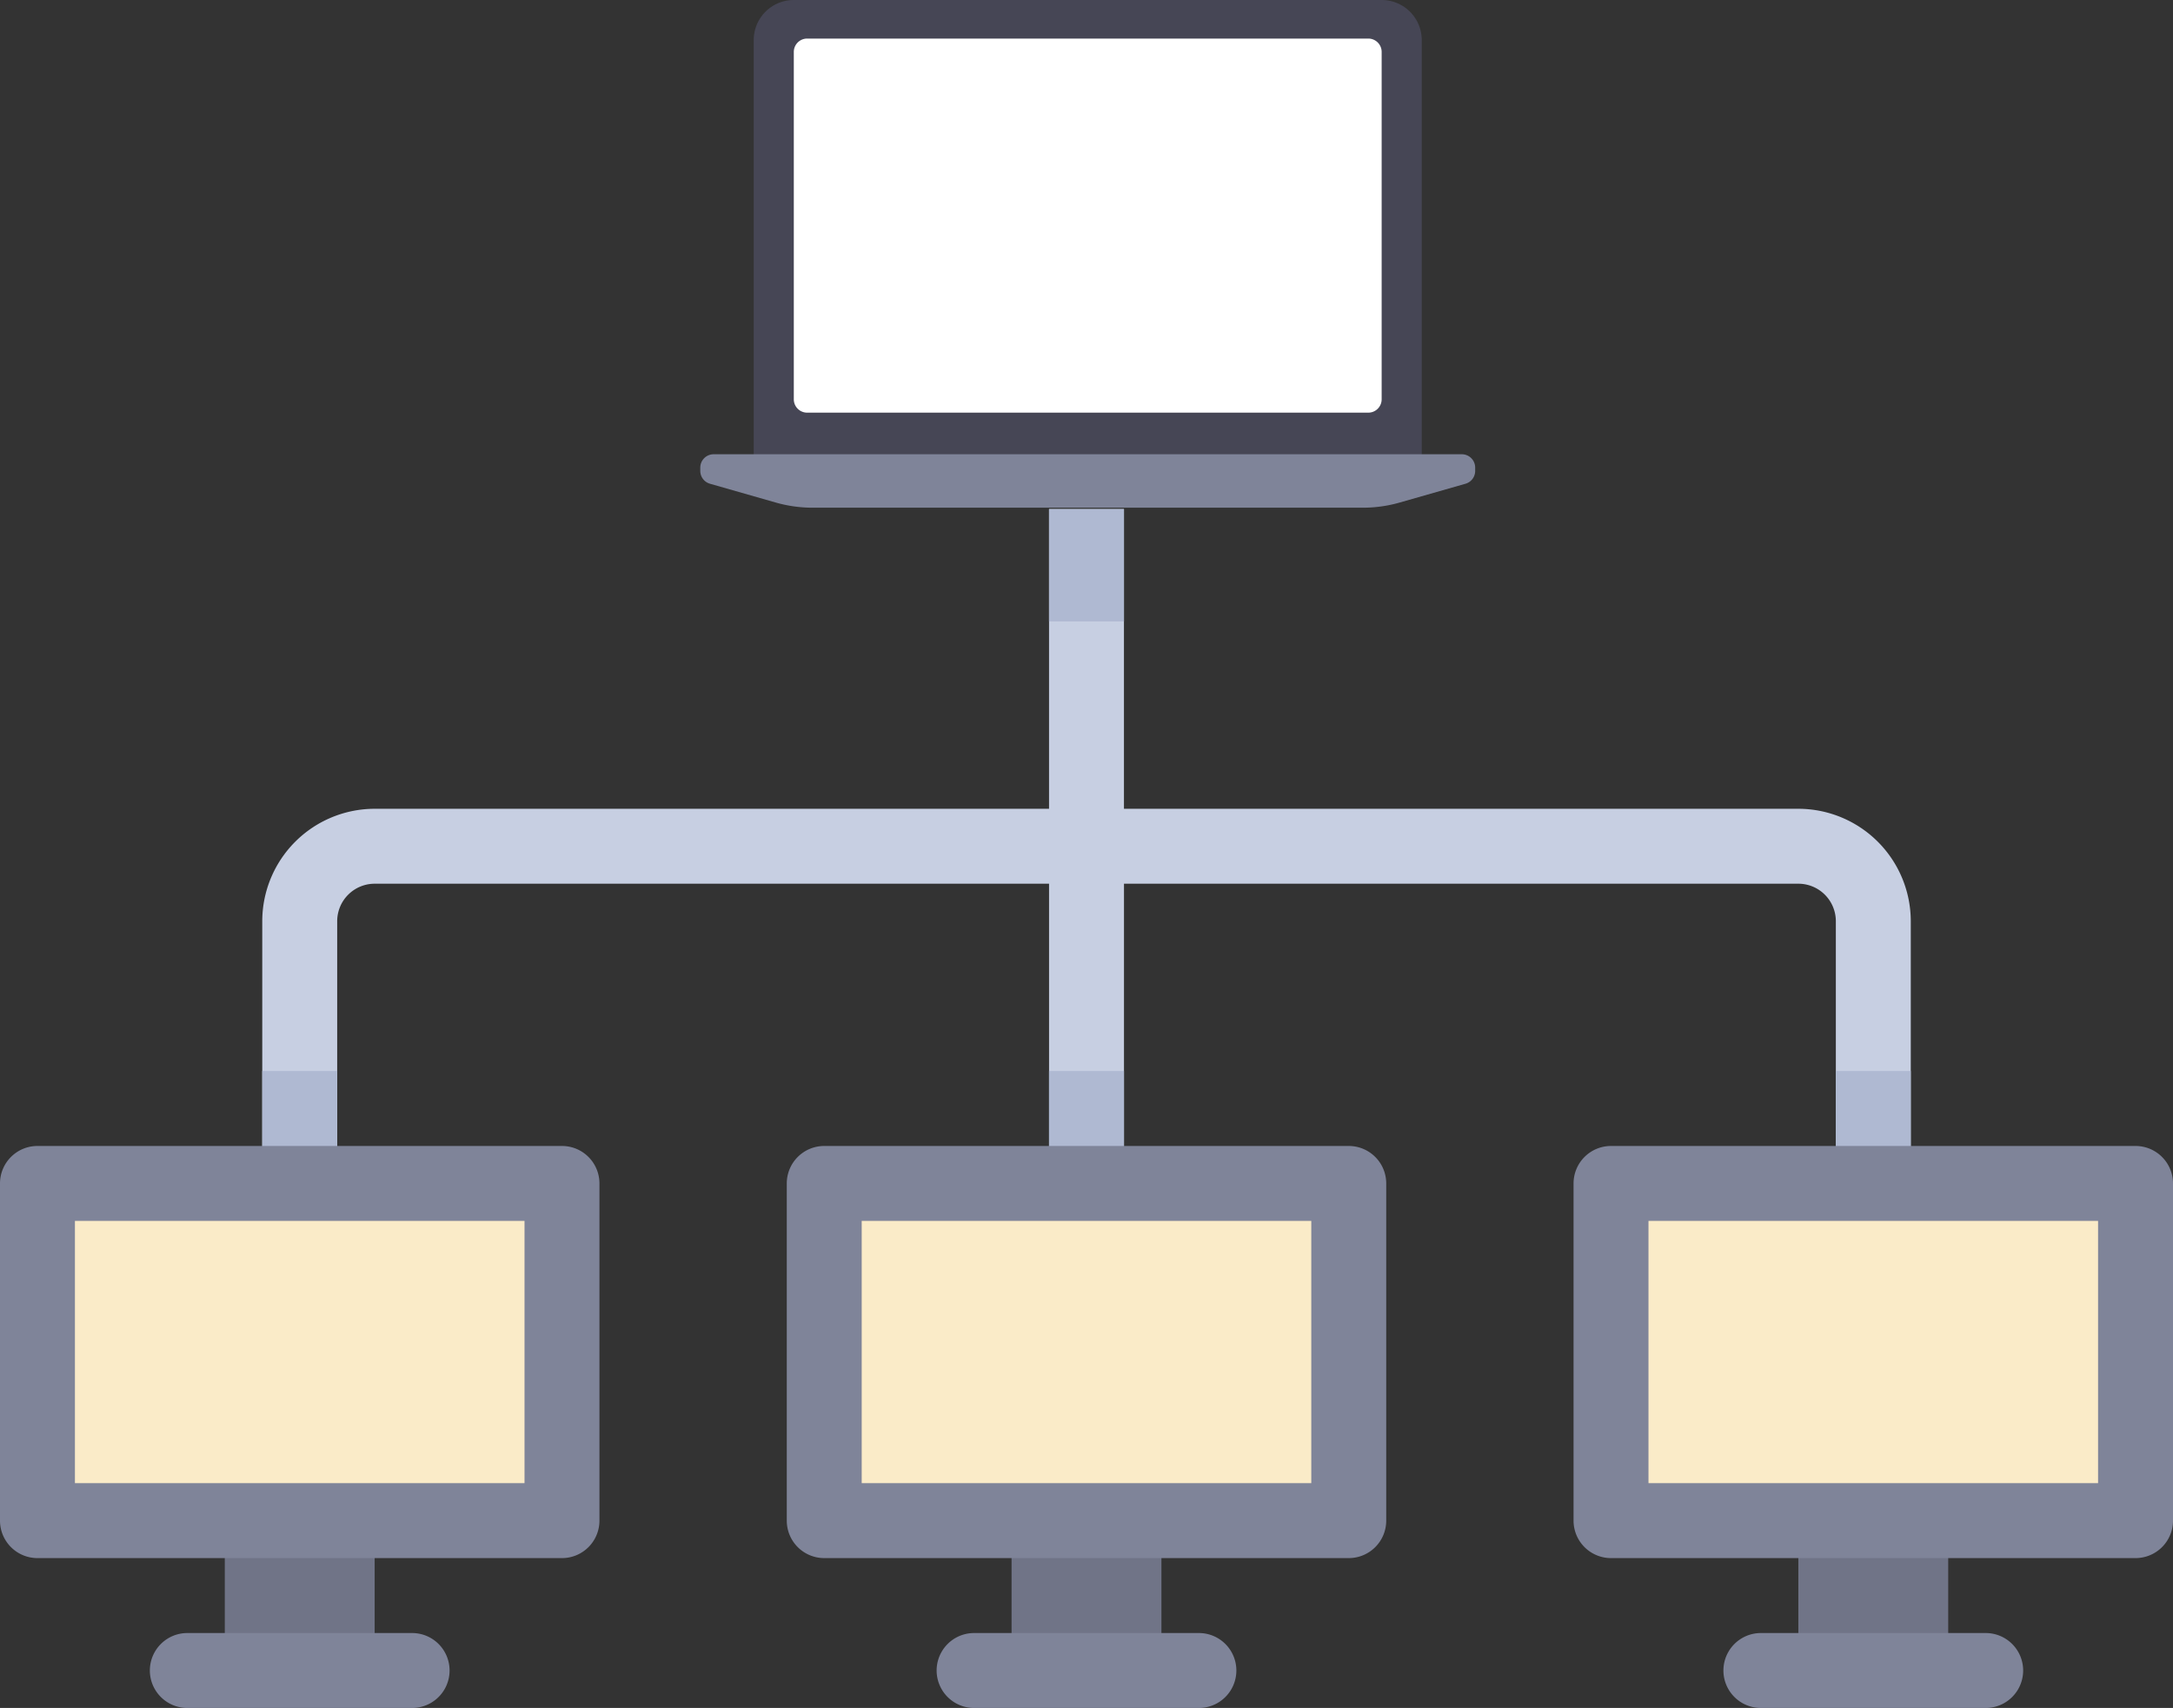 <svg xmlns="http://www.w3.org/2000/svg" width="512" height="402.424" viewBox="0 0 512 402.424">
  <rect x="0" y="0" width="512" height="402.424" fill="#333333" stroke="none"/>
  <g id="Connection" transform="translate(-11220 7949.172)">
    <g id="university" transform="translate(11220 -8049.374)">
      <path id="Path_3140" data-name="Path 3140" d="M423.724,290.764h-158.9V220.143H247.173v70.621H88.276a26.513,26.513,0,0,0-26.483,26.483V379.04a8.828,8.828,0,0,0,17.656,0V317.247a8.837,8.837,0,0,1,8.828-8.828h158.9V379.04h17.655V308.419h158.9a8.836,8.836,0,0,1,8.828,8.828V379.04a8.828,8.828,0,0,0,17.656,0V317.247A26.517,26.517,0,0,0,423.724,290.764Z" fill="#c7cfe2"/>
      <g id="Group_562" data-name="Group 562">
        <rect id="Rectangle_267" data-name="Rectangle 267" width="17.655" height="26.483" transform="translate(247.172 220.138)" fill="#afb9d2"/>
        <rect id="Rectangle_268" data-name="Rectangle 268" width="17.655" height="26.483" transform="translate(247.172 352.552)" fill="#afb9d2"/>
        <rect id="Rectangle_269" data-name="Rectangle 269" width="17.655" height="26.483" transform="translate(61.793 352.552)" fill="#afb9d2"/>
        <rect id="Rectangle_270" data-name="Rectangle 270" width="17.655" height="26.483" transform="translate(432.552 352.552)" fill="#afb9d2"/>
      </g>
      <rect id="Rectangle_281" data-name="Rectangle 281" width="35.31" height="35.31" transform="translate(52.966 458.483)" fill="#707487"/>
      <g id="Group_566" data-name="Group 566">
        <path id="Path_3142" data-name="Path 3142" d="M132.414,467.316H8.828A8.829,8.829,0,0,1,0,458.488V379.04a8.829,8.829,0,0,1,8.828-8.828H132.414a8.829,8.829,0,0,1,8.828,8.828v79.448A8.829,8.829,0,0,1,132.414,467.316Z" fill="#7f8499"/>
        <path id="Path_3143" data-name="Path 3143" d="M97.1,502.626H44.138a8.828,8.828,0,0,1,0-17.656H97.1a8.828,8.828,0,1,1,0,17.656Z" fill="#7f8499"/>
      </g>
      <rect id="Rectangle_282" data-name="Rectangle 282" width="105.931" height="61.793" transform="translate(17.655 387.862)" fill="#faebc8"/>
      <rect id="Rectangle_283" data-name="Rectangle 283" width="35.31" height="35.31" transform="translate(238.345 458.483)" fill="#707487"/>
      <g id="Group_567" data-name="Group 567">
        <path id="Path_3144" data-name="Path 3144" d="M317.793,467.316H194.207a8.829,8.829,0,0,1-8.828-8.828V379.04a8.829,8.829,0,0,1,8.828-8.828H317.793a8.829,8.829,0,0,1,8.828,8.828v79.448A8.829,8.829,0,0,1,317.793,467.316Z" fill="#7f8499"/>
        <path id="Path_3145" data-name="Path 3145" d="M282.483,502.626H229.517a8.828,8.828,0,0,1,0-17.656h52.966a8.828,8.828,0,0,1,0,17.656Z" fill="#7f8499"/>
      </g>
      <rect id="Rectangle_284" data-name="Rectangle 284" width="105.931" height="61.793" transform="translate(203.034 387.862)" fill="#faebc8"/>
      <rect id="Rectangle_285" data-name="Rectangle 285" width="35.31" height="35.31" transform="translate(423.724 458.483)" fill="#707487"/>
      <g id="Group_568" data-name="Group 568">
        <path id="Path_3146" data-name="Path 3146" d="M503.172,467.316H379.586a8.829,8.829,0,0,1-8.828-8.828V379.04a8.829,8.829,0,0,1,8.828-8.828H503.172A8.829,8.829,0,0,1,512,379.04v79.448A8.829,8.829,0,0,1,503.172,467.316Z" fill="#7f8499"/>
        <path id="Path_3147" data-name="Path 3147" d="M467.862,502.626H414.9a8.828,8.828,0,0,1,0-17.656h52.966a8.828,8.828,0,0,1,0,17.656Z" fill="#7f8499"/>
      </g>
      <rect id="Rectangle_286" data-name="Rectangle 286" width="105.931" height="61.793" transform="translate(388.414 387.862)" fill="#faebc8"/>
    </g>
    <g id="laptop" transform="translate(11385 -8041.862)">
      <path id="Path_2010" data-name="Path 2010" d="M183.263,92.69H44.754a9.444,9.444,0,0,0-9.444,9.444V202.868h157.4V102.134A9.444,9.444,0,0,0,183.263,92.69Z" transform="translate(-22.718)" fill="#464655"/>
      <path id="Path_2011" data-name="Path 2011" d="M197.154,207.314H64.941a3.148,3.148,0,0,1-3.148-3.148V122.32a3.148,3.148,0,0,1,3.148-3.148H197.154a3.148,3.148,0,0,1,3.148,3.148v81.846A3.149,3.149,0,0,1,197.154,207.314Z" transform="translate(-39.758 -17.395)" fill="#fff"/>
      <path id="Path_2012" data-name="Path 2012" d="M156.136,405.42H26.444a31.489,31.489,0,0,1-8.648-1.211L2.283,399.776A3.148,3.148,0,0,1,0,396.75v-.773a3.148,3.148,0,0,1,3.148-3.148H179.432a3.148,3.148,0,0,1,3.148,3.148v.773a3.148,3.148,0,0,1-2.283,3.027l-15.513,4.432A31.494,31.494,0,0,1,156.136,405.42Z" transform="translate(0 -193.109)" fill="#7f8499"/>
    </g>
  </g>
</svg>
